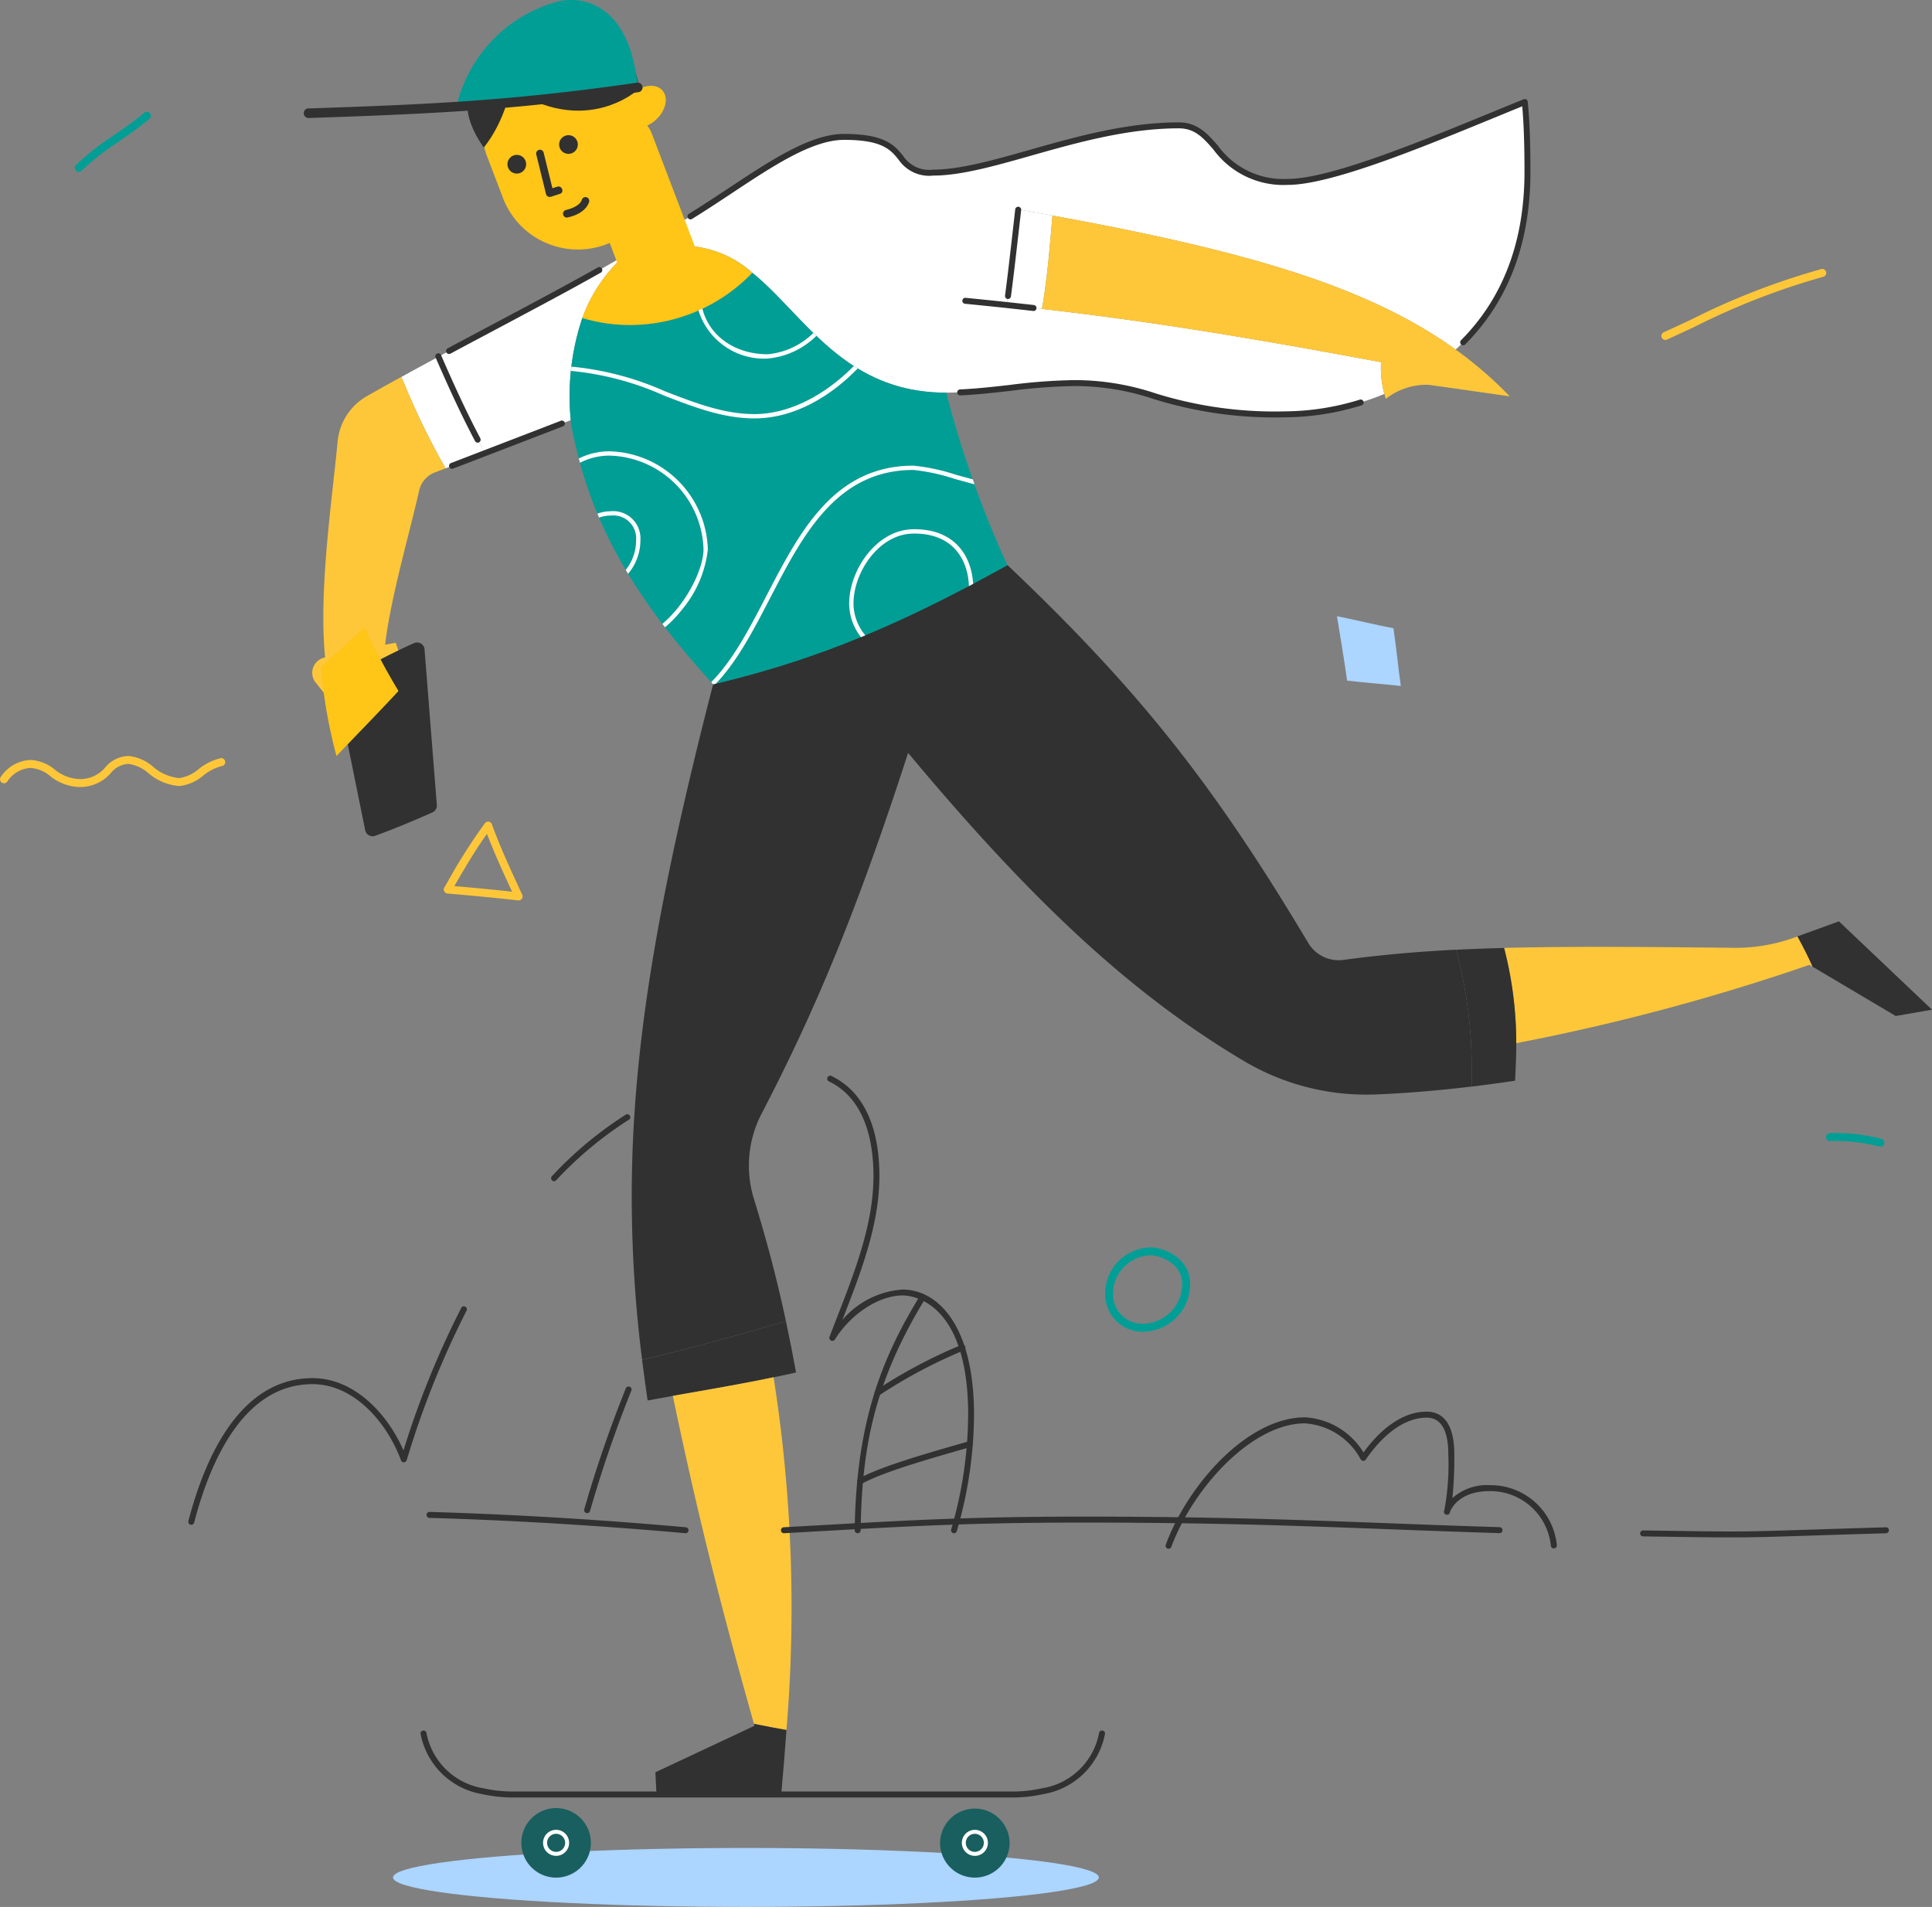 <svg xmlns="http://www.w3.org/2000/svg" width="513.848" height="507.255" viewBox="0 0 513.848 507.255">
  <rect x="0" y="0" width="513.848" height="507.255" fill="#808080" stroke="none"/>
  <g id="Group_2830" data-name="Group 2830" transform="translate(0 0)">
    <g id="Group_1759" data-name="Group 1759" transform="translate(104.526 491.565)">
      <ellipse id="Ellipse_248" data-name="Ellipse 248" cx="93.866" cy="7.845" rx="93.866" ry="7.845" transform="translate(0 0)" fill="#acd5ff"/>
    </g>
    <g id="Group_1761" data-name="Group 1761" transform="translate(0 201.094)">
      <g id="Group_1760" data-name="Group 1760" transform="translate(0 0)">
        <path id="Path_2424" data-name="Path 2424" d="M1763.31,1326.091a12.963,12.963,0,0,1-7.78-2.909,9.088,9.088,0,0,0-5.244-2.172,7.873,7.873,0,0,0-6.1,3.51,1.068,1.068,0,0,1-1.888-1,1.127,1.127,0,0,1,.165-.232,10,10,0,0,1,7.823-4.4,10.971,10.971,0,0,1,6.435,2.54,10.934,10.934,0,0,0,6.589,2.54,8.654,8.654,0,0,0,6.86-3.1,8.318,8.318,0,0,1,6.242-3.039,11.782,11.782,0,0,1,6.484,2.868,12.347,12.347,0,0,0,6.921,3.013,10.083,10.083,0,0,0,5.232-2.42,14.769,14.769,0,0,1,5.643-2.834,1.065,1.065,0,0,1,.639,2.032,1.118,1.118,0,0,1-.267.049,13.068,13.068,0,0,0-4.808,2.486,11.685,11.685,0,0,1-6.442,2.8,14.164,14.164,0,0,1-8.141-3.4,10.176,10.176,0,0,0-5.267-2.484,6.346,6.346,0,0,0-4.77,2.447A10.791,10.791,0,0,1,1763.31,1326.091Z" transform="translate(-1742.174 -1317.83)" fill="#fec739"/>
      </g>
    </g>
    <g id="Group_1763" data-name="Group 1763" transform="translate(293.942 331.807)">
      <g id="Group_1762" data-name="Group 1762" transform="translate(0 0)">
        <path id="Path_2425" data-name="Path 2425" d="M2092.175,1491.392a9.915,9.915,0,0,1-10.15-9.674v-.4a12.138,12.138,0,0,1,6.785-11.02h0a11.906,11.906,0,0,1,5.342-1.335c3.537,0,10.464,2.905,10.464,9.615A12.659,12.659,0,0,1,2092.175,1491.392Zm-2.5-19.17a10.131,10.131,0,0,0-5.547,9.082,7.745,7.745,0,0,0,7.526,7.959h.518a10.535,10.535,0,0,0,10.326-10.683c0-5.342-5.892-7.506-8.349-7.506a9.8,9.8,0,0,0-4.477,1.136Z" transform="translate(-2082.024 -1468.959)" fill="#019e96"/>
      </g>
    </g>
    <g id="Group_1765" data-name="Group 1765" transform="translate(355.585 163.916)">
      <g id="Group_1764" data-name="Group 1764">
        <path id="Path_2426" data-name="Path 2426" d="M2153.295,1274.846c5.057,1,10.016,2.246,15.027,3.205.761,5.074,1.237,10.259,1.96,15.352-4.786-.534-9.576-.862-14.29-1.429C2155.208,1286.256,2154.214,1280.556,2153.295,1274.846Z" transform="translate(-2153.295 -1274.846)" fill="#acd5ff"/>
      </g>
    </g>
    <g id="Group_1767" data-name="Group 1767" transform="translate(441.873 71.537)">
      <g id="Group_1766" data-name="Group 1766" transform="translate(0 0)">
        <path id="Path_2427" data-name="Path 2427" d="M2254.09,1186.93a1.07,1.07,0,0,1-.441-2.025c2.441-1.109,4.851-2.23,7.257-3.35a191.158,191.158,0,0,1,34.8-13.509,1.067,1.067,0,0,1,.51,2.056,189.882,189.882,0,0,0-34.419,13.374c-2.4,1.121-4.828,2.249-7.27,3.359A1.086,1.086,0,0,1,2254.09,1186.93Z" transform="translate(-2253.059 -1168.038)" fill="#fec739"/>
      </g>
    </g>
    <g id="Group_1769" data-name="Group 1769" transform="translate(485.677 301.391)">
      <g id="Group_1768" data-name="Group 1768" transform="translate(0 0)">
        <path id="Path_2428" data-name="Path 2428" d="M2318.2,1437.429a1.091,1.091,0,0,1-.266-.033,46.9,46.9,0,0,0-13.02-1.468,1.068,1.068,0,1,1-.279-2.119.928.928,0,0,1,.279,0,48.75,48.75,0,0,1,13.532,1.53,1.065,1.065,0,0,1-.266,2.081Z" transform="translate(-2303.704 -1433.791)" fill="#019e96"/>
      </g>
    </g>
    <g id="Group_1771" data-name="Group 1771" transform="translate(118.031 218.553)">
      <g id="Group_1770" data-name="Group 1770" transform="translate(0 0)">
        <path id="Path_2429" data-name="Path 2429" d="M1898.547,1358.975h-.12c-4.927-.569-11.263-1.186-18.825-1.833a1.066,1.066,0,0,1-.958-1.167,1.028,1.028,0,0,1,.133-.422l.991-1.707a149.146,149.146,0,0,1,9.821-15.414,1.059,1.059,0,0,1,1.837.277c2.223,6.112,5.04,12.2,7.768,18.086l.317.684a1.064,1.064,0,0,1-.956,1.5Zm-17.094-3.806c5.952.518,11.1,1.018,15.351,1.485-2.324-5.018-4.685-10.173-6.678-15.384-3.13,4.353-5.875,9.065-8.52,13.622Z" transform="translate(-1878.639 -1338.016)" fill="#fec739"/>
      </g>
    </g>
    <g id="Group_1773" data-name="Group 1773" transform="translate(19.901 29.757)">
      <g id="Group_1772" data-name="Group 1772" transform="translate(0)">
        <path id="Path_2430" data-name="Path 2430" d="M1766.231,1135.692a1.069,1.069,0,0,1-1.047-1.09h0a1.076,1.076,0,0,1,.3-.719,69.668,69.668,0,0,1,10.094-7.93c2.6-1.8,5.289-3.656,7.958-5.876a1.068,1.068,0,1,1,1.569,1.448,1.191,1.191,0,0,1-.213.179c-2.743,2.284-5.47,4.173-8.109,5.994a67.97,67.97,0,0,0-9.794,7.686A1.068,1.068,0,0,1,1766.231,1135.692Z" transform="translate(-1765.183 -1119.734)" fill="#019e96"/>
      </g>
    </g>
    <g id="Group_1775" data-name="Group 1775" transform="translate(116.559 67.925)">
      <g id="Group_1774" data-name="Group 1774">
        <path id="Path_2431" data-name="Path 2431" d="M1926.534,1163.862a41.158,41.158,0,0,0-11.272,16.664,65.5,65.5,0,0,0-3.079,27.171l-22.81,8.78c-4.493-8.061-8.349-16.448-12.043-24.893l-.393-.732C1895.065,1181.1,1914.122,1171.277,1926.534,1163.862Z" transform="translate(-1876.937 -1163.862)" fill="#fff"/>
      </g>
    </g>
    <g id="Group_1777" data-name="Group 1777" transform="translate(106.69 94.928)">
      <g id="Group_1776" data-name="Group 1776" transform="translate(0 0)">
        <path id="Path_2432" data-name="Path 2432" d="M1887.831,1220.694l-10.494,4.039a195.3,195.3,0,0,1-11.368-23.469l-.442-.8c3.223-1.784,6.527-3.582,9.882-5.38l.392.732C1879.48,1204.246,1883.339,1212.631,1887.831,1220.694Z" transform="translate(-1865.527 -1195.083)" fill="#fff"/>
      </g>
    </g>
    <g id="Group_1779" data-name="Group 1779" transform="translate(267.778 55.702)">
      <g id="Group_1778" data-name="Group 1778" transform="translate(0 0)">
        <path id="Path_2433" data-name="Path 2433" d="M2063.924,1151.361c-.469,5.354-.9,10.745-1.533,16.1-.347,2.922-.753,5.847-1.269,8.745-3.063-.361-6.18-.694-9.348-1.041q.7-5.139,1.305-10.3c.6-5.042,1.166-10.1,1.737-15.131h0C2057.911,1150.273,2060.954,1150.807,2063.924,1151.361Z" transform="translate(-2051.774 -1149.731)" fill="#fff"/>
      </g>
    </g>
    <g id="Group_1781" data-name="Group 1781" transform="translate(179.443 27.16)">
      <g id="Group_1780" data-name="Group 1780" transform="translate(0 0)">
        <path id="Path_2434" data-name="Path 2434" d="M2041.012,1145.262h0c-.574,5.032-1.138,10.088-1.737,15.131q-.608,5.155-1.306,10.3c3.173.347,6.291.683,9.349,1.042,30.1,3.472,55.238,7.668,90.195,14.172a26.279,26.279,0,0,0,.887,8.459,71.393,71.393,0,0,1-26.358,5.4c-32.874,0-34.957-8.314-56.09-8.314-11.464,0-22.666,2.551-34.058,2.564h-.072c-27.143,0-37.642-20.63-51.525-31.9a28.237,28.237,0,0,0-17.361-7.153c-1.127-1.774-2.227-3.547-3.294-5.342,16.974-9.751,32.682-23.648,45.057-23.648,19.084,0,11.515,9.5,23.72,9.5,16.173,0,40.433-12.553,65.29-12.553,10.854,0,9.463,15.048,29.028,15.048,13.021,0,43.114-13.2,63.014-21.24.446,4.493.71,10.038.71,18.593,0,22.043-8.1,37.184-19.11,47.236-23.373-16.827-55.823-26.272-107.218-35.642C2047.157,1146.352,2044.112,1145.813,2041.012,1145.262Z" transform="translate(-1949.643 -1116.731)" fill="#fff"/>
      </g>
    </g>
    <g id="Group_1783" data-name="Group 1783" transform="translate(478.047 245.083)">
      <g id="Group_1782" data-name="Group 1782">
        <path id="Path_2435" data-name="Path 2435" d="M2330.683,1392.189l-9.655,1.677-22.14-13.13c-.945-2.169-2.2-4.709-4.006-8.04l11.044-4.007Z" transform="translate(-2294.883 -1368.69)" fill="#313131"/>
      </g>
    </g>
    <g id="Group_1785" data-name="Group 1785" transform="translate(400.046 249.106)">
      <g id="Group_1784" data-name="Group 1784" transform="translate(0)">
        <path id="Path_2436" data-name="Path 2436" d="M2286.7,1381.367l-.8-.478a568.684,568.684,0,0,1-77.978,20.834,101.114,101.114,0,0,0-3.224-25.337c16.042-.419,35.2-.313,61.061-.024a46.12,46.12,0,0,0,16.2-2.754l.728-.267C2284.5,1376.658,2285.76,1379.2,2286.7,1381.367Z" transform="translate(-2204.7 -1373.341)" fill="#fec739"/>
      </g>
    </g>
    <g id="Group_1787" data-name="Group 1787" transform="translate(387.273 252.159)">
      <g id="Group_1786" data-name="Group 1786">
        <path id="Path_2437" data-name="Path 2437" d="M2205.932,1402.184v1.234c0,1.581-.117,5.008-.311,8.768q-5.967.881-11.581,1.571c.034-1.186.048-2.468.048-3.822a121.781,121.781,0,0,0-4.156-32.586h0c4.062-.193,8.28-.358,12.771-.478A101.037,101.037,0,0,1,2205.932,1402.184Z" transform="translate(-2189.932 -1376.871)" fill="#313131"/>
      </g>
    </g>
    <g id="Group_1789" data-name="Group 1789" transform="translate(168.021 150.303)">
      <g id="Group_1788" data-name="Group 1788">
        <path id="Path_2438" data-name="Path 2438" d="M2060.687,1283.537c21.1,22.677,36.86,44.555,55.682,76.1a9.436,9.436,0,0,0,9.348,4.506c9.8-1.317,19.325-2.18,29.974-2.719h0a121.778,121.778,0,0,1,4.156,32.585c0,1.354,0,2.636-.047,3.822-9.153,1.1-17.6,1.784-25.481,2.1a63.693,63.693,0,0,1-35.126-8.936c-30.117-17.875-56.713-42.912-89.25-81.919-13.142,40.516-23.938,67.1-38.959,95.946a30,30,0,0,0-2.049,22.7c3.473,11.262,6.156,21.515,8.508,32.5-12.3,3.643-27.172,7.745-38.251,10.277a345.276,345.276,0,0,1-2.671-51.034c.083-3.739.226-7.452.443-11.218,1.87-33.425,8.745-69.4,21.119-117.415.408-.1.815-.193,1.224-.3,26.4-6.435,48-15.465,77.054-31.424.4.382.8.756,1.2,1.138C2046.068,1268.353,2053.677,1275.992,2060.687,1283.537Z" transform="translate(-1936.437 -1259.106)" fill="#313131"/>
      </g>
    </g>
    <g id="Group_1791" data-name="Group 1791" transform="translate(277.126 57.337)">
      <g id="Group_1790" data-name="Group 1790" transform="translate(0 0)">
        <path id="Path_2439" data-name="Path 2439" d="M2187,1199.717c-7.212-1.055-21.368-3.043-21.536-3.067a17.555,17.555,0,0,0-11.44,3.74c-.12-.419-.24-.852-.36-1.293a26.215,26.215,0,0,1-.887-8.459c-34.96-6.5-60.1-10.71-90.2-14.173.515-2.9.921-5.823,1.269-8.744.635-5.356,1.068-10.746,1.532-16.1,51.405,9.367,83.847,18.808,107.221,35.639A104.8,104.8,0,0,1,2187,1199.717Z" transform="translate(-2062.582 -1151.621)" fill="#fec739"/>
      </g>
    </g>
    <g id="Group_1793" data-name="Group 1793" transform="translate(151.488 72.556)">
      <g id="Group_1792" data-name="Group 1792" transform="translate(0)">
        <path id="Path_2440" data-name="Path 2440" d="M2033.766,1246.993c-.168.1-.333.179-.491.267-28.969,16.15-51.283,25.2-77.773,31.421-22.738-24.954-33.136-44.514-37.8-69.338q-.041-.469-.072-.935a65.466,65.466,0,0,1,3.079-27.171,43.352,43.352,0,0,0,12.995,1.869,45.143,45.143,0,0,0,32.217-13.889c13.889,11.274,24.381,31.9,51.525,31.9h.073A271.138,271.138,0,0,0,2033.766,1246.993Z" transform="translate(-1917.322 -1169.217)" fill="#019e96"/>
      </g>
    </g>
    <g id="Group_1795" data-name="Group 1795" transform="translate(170.779 351.426)">
      <g id="Group_1794" data-name="Group 1794" transform="translate(0)">
        <path id="Path_2441" data-name="Path 2441" d="M1977.874,1491.641c.945,4.4,1.834,8.913,2.7,13.656-1.991.454-3.978.887-5.981,1.283-8.889,1.869-17.837,3.354-26.8,4.949-2.228.4-4.469.8-6.7,1.221q-.8-5.481-1.474-10.828C1950.707,1499.393,1965.574,1495.282,1977.874,1491.641Z" transform="translate(-1939.626 -1491.641)" fill="#313131"/>
      </g>
    </g>
    <g id="Group_1797" data-name="Group 1797" transform="translate(178.95 366.362)">
      <g id="Group_1796" data-name="Group 1796" transform="translate(0 0)">
        <path id="Path_2442" data-name="Path 2442" d="M1975.87,1508.923a394.085,394.085,0,0,1,3.427,93.814c-2.9-.5-5.775-1.068-8.648-1.642-9.284-32.981-15.145-56.438-21.576-87.236,8.962-1.6,17.9-3.091,26.8-4.95Z" transform="translate(-1949.072 -1508.91)" fill="#fec739"/>
      </g>
    </g>
    <g id="Group_1799" data-name="Group 1799" transform="translate(174.31 458.55)">
      <g id="Group_1798" data-name="Group 1798" transform="translate(0 0)">
        <path id="Path_2443" data-name="Path 2443" d="M1978.569,1617.138c-.385,5.462-.849,11.154-1.389,17.156H1944l-.289-5.919,26.354-12.363c-.047-.169-.1-.348-.144-.516C1972.8,1616.07,1975.674,1616.633,1978.569,1617.138Z" transform="translate(-1943.708 -1615.496)" fill="#313131"/>
      </g>
    </g>
    <g id="Group_1801" data-name="Group 1801" transform="translate(154.879 51.287)">
      <g id="Group_1800" data-name="Group 1800" transform="translate(0 0)">
        <path id="Path_2444" data-name="Path 2444" d="M1966.454,1165.9a45.137,45.137,0,0,1-32.215,13.889,43.523,43.523,0,0,1-13-1.869,41.159,41.159,0,0,1,11.274-16.664c.312-.19.623-.383.935-.564l-.038-.24a106.7,106.7,0,0,0-5.21-10.853l3.472.864a21.781,21.781,0,0,0,9.369-5.834c1.45,2.984,3.043,5.9,4.745,8.758,1.068,1.809,2.169,3.582,3.293,5.355A28.235,28.235,0,0,1,1966.454,1165.9Z" transform="translate(-1921.242 -1144.626)" fill="#ffc517"/>
      </g>
    </g>
    <g id="Group_1807" data-name="Group 1807" transform="translate(83.043 100.286)">
      <g id="Group_1806" data-name="Group 1806">
        <path id="Path_2447" data-name="Path 2447" d="M1873.634,1225.57l-2.84,1.09a6.736,6.736,0,0,0-4.169,4.84c-2.458,10.951-7.669,28.847-9.045,40.983l2.816-.515,3.87,11.2-17.528,9.023-7.9-9.979a4.172,4.172,0,0,1,2.78-6.338c-.336-3.331-.478-6.888-.478-10.59,0-16.042,2.646-34.573,3.809-46.878a15.568,15.568,0,0,1,7.8-12.051c2.922-1.664,5.967-3.365,9.082-5.075l.445.8A195.746,195.746,0,0,0,1873.634,1225.57Z" transform="translate(-1838.188 -1201.278)" fill="#fec739"/>
      </g>
    </g>
    <g id="Group_1809" data-name="Group 1809" transform="translate(138.658 480.959)">
      <g id="Group_1808" data-name="Group 1808">
        <path id="Path_2448" data-name="Path 2448" d="M1920.987,1650.657a9.246,9.246,0,0,0-9.241-9.252h0a9.249,9.249,0,0,0-9.255,9.244v0a9.251,9.251,0,0,0,9.246,9.252h0A9.258,9.258,0,0,0,1920.987,1650.657Z" transform="translate(-1902.488 -1641.405)" fill="#195f5f"/>
      </g>
    </g>
    <g id="Group_1811" data-name="Group 1811" transform="translate(250.024 480.959)">
      <g id="Group_1810" data-name="Group 1810" transform="translate(0)">
        <path id="Path_2449" data-name="Path 2449" d="M2049.749,1650.657a9.251,9.251,0,0,0-18.5-.008v0a9.251,9.251,0,0,0,9.247,9.252h0A9.252,9.252,0,0,0,2049.749,1650.657Z" transform="translate(-2031.247 -1641.405)" fill="#195f5f"/>
      </g>
    </g>
    <g id="Group_1824" data-name="Group 1824" transform="translate(151.871 82.089)">
      <g id="Group_1813" data-name="Group 1813" transform="translate(37.287 41.779)">
        <g id="Group_1812" data-name="Group 1812">
          <path id="Path_2450" data-name="Path 2450" d="M2030.465,1232.192c-1.558-.411-3.075-.831-4.509-1.226a52.759,52.759,0,0,0-11.282-2.423c-21.161,0-30.286,17.6-39.108,34.616-4.514,8.707-8.889,17.137-14.69,22.97l.515.571.722-.176c5.694-5.922,10.015-14.247,14.471-22.84,8.664-16.714,17.629-34,38.09-34a52.65,52.65,0,0,1,10.975,2.383c1.667.462,3.435.954,5.261,1.429C2030.764,1233.07,2030.614,1232.637,2030.465,1232.192Z" transform="translate(-1960.875 -1228.543)" fill="#fff"/>
        </g>
      </g>
      <g id="Group_1815" data-name="Group 1815" transform="translate(33.894)">
        <g id="Group_1814" data-name="Group 1814">
          <path id="Path_2451" data-name="Path 2451" d="M1975.375,1193.526a21.123,21.123,0,0,0,12.938-6.033l-.8-.773a19.822,19.822,0,0,1-12.137,5.66c-8.814,0-15.572-4.919-17.385-12.141-.344.165-.692.323-1.037.48A18.294,18.294,0,0,0,1975.375,1193.526Z" transform="translate(-1956.953 -1180.239)" fill="#fff"/>
        </g>
      </g>
      <g id="Group_1817" data-name="Group 1817" transform="translate(73.983 58.689)">
        <g id="Group_1816" data-name="Group 1816">
          <path id="Path_2452" data-name="Path 2452" d="M2020.64,1248.094c-.428,0-.858.018-1.293.053-9.183.765-16.044,11.056-16.044,19.747a14.424,14.424,0,0,0,3.147,8.9l1.145-.475a13.283,13.283,0,0,1-3.147-8.419c0-8.191,6.411-17.9,15-18.606.4-.032.8-.047,1.2-.047,10.392,0,14.281,7.107,14.5,13.979l1.125-.6C2035.84,1255.383,2031.574,1248.094,2020.64,1248.094Z" transform="translate(-2003.303 -1248.094)" fill="#fff"/>
        </g>
      </g>
      <g id="Group_1819" data-name="Group 1819" transform="translate(2.081 37.962)">
        <g id="Group_1818" data-name="Group 1818">
          <path id="Path_2453" data-name="Path 2453" d="M1947.663,1266.179a30.182,30.182,0,0,0,6.815-15.908,26.854,26.854,0,0,0-26.153-26.141,18.255,18.255,0,0,0-8.155,1.907c.1.381.206.758.31,1.137a17.174,17.174,0,0,1,7.845-1.9,25.679,25.679,0,0,1,25.008,24.995c0,4.712-4.084,13.942-10.935,19.765l.694.911A31.973,31.973,0,0,0,1947.663,1266.179Z" transform="translate(-1920.171 -1224.13)" fill="#fff"/>
        </g>
      </g>
      <g id="Group_1821" data-name="Group 1821" transform="translate(7.025 53.876)">
        <g id="Group_1820" data-name="Group 1820">
          <path id="Path_2454" data-name="Path 2454" d="M1929.4,1242.563a10.106,10.106,0,0,0-3.518.638q.221.526.446,1.05a9.01,9.01,0,0,1,3.072-.535,6.077,6.077,0,0,1,6.754,5.312v0a6.07,6.07,0,0,1,.016,1.261,12.557,12.557,0,0,1-2.754,7.877l.625,1.031a13.806,13.806,0,0,0,3.275-8.907,7.253,7.253,0,0,0-6.723-7.745h-.01A7.04,7.04,0,0,0,1929.4,1242.563Z" transform="translate(-1925.887 -1242.53)" fill="#fff"/>
        </g>
      </g>
      <g id="Group_1823" data-name="Group 1823" transform="translate(0 15.264)">
        <g id="Group_1822" data-name="Group 1822">
          <path id="Path_2455" data-name="Path 2455" d="M1917.765,1199.2a78.442,78.442,0,0,1,24.656,6.523c8.122,3.14,15.794,6.105,24.129,6.105,10.509,0,20.169-5.772,27.485-13.3-.347-.21-.7-.422-1.041-.643-8.056,8.16-17.588,12.8-26.443,12.8-8.122,0-15.694-2.938-23.715-6.031a79.48,79.48,0,0,0-24.971-6.594Z" transform="translate(-1917.765 -1197.887)" fill="#fff"/>
        </g>
      </g>
    </g>
    <g id="Group_1827" data-name="Group 1827" transform="translate(182.838 26.349)">
      <path id="Path_2458" data-name="Path 2458" d="M2159.879,1181.3a.8.8,0,0,1-.785-.817h0a.8.8,0,0,1,.219-.535c11.2-11.255,16.88-26.317,16.88-44.765,0-7.318-.187-12.764-.6-17.457-2.425.984-4.989,2.036-7.644,3.129-19.281,7.917-43.27,17.77-54.677,17.77a23.089,23.089,0,0,1-19.834-9.434c-2.749-3.136-4.917-5.609-9.19-5.609-13.652,0-27.244,3.857-39.242,7.257-9.615,2.729-18.718,5.31-26.05,5.31a9.86,9.86,0,0,1-9.249-4.255c-2.089-2.58-4.247-5.246-14.471-5.246-8.435,0-18.806,6.867-29.784,14.137-3.472,2.3-7.078,4.688-10.737,6.944a.8.8,0,0,1-1.064-.388l0-.009a.8.8,0,0,1,.227-.956c3.635-2.236,7.212-4.613,10.684-6.91,11.183-7.407,21.749-14.4,30.662-14.4,10.983,0,13.49,3.1,15.705,5.833a8.281,8.281,0,0,0,8.013,3.665c7.109,0,16.1-2.548,25.616-5.248,12.094-3.43,25.805-7.319,39.675-7.319,4.992,0,7.612,2.989,10.385,6.144a21.476,21.476,0,0,0,18.641,8.891c11.089,0,34.925-9.789,54.073-17.652,3.023-1.242,5.927-2.433,8.644-3.531a.8.8,0,0,1,1.039.453h0a.941.941,0,0,1,.047.2c.491,4.984.711,10.743.711,18.671,0,18.883-5.836,34.322-17.346,45.887A.8.8,0,0,1,2159.879,1181.3Z" transform="translate(-1953.568 -1115.793)" fill="#313131"/>
    </g>
    <g id="Group_1829" data-name="Group 1829" transform="translate(254.601 101.104)">
      <path id="Path_2460" data-name="Path 2460" d="M2123.789,1212.127a107.839,107.839,0,0,1-35.024-4.872,65.889,65.889,0,0,0-21.077-3.443,151.888,151.888,0,0,0-17.03,1.28c-4.342.491-8.836,1-13.288,1.2a.794.794,0,1,1-.07-1.586c4.4-.2,8.863-.7,13.177-1.189a153.364,153.364,0,0,1,17.211-1.29,68.04,68.04,0,0,1,21.523,3.507,106.431,106.431,0,0,0,34.577,4.807,68.307,68.307,0,0,0,19.9-3.141.8.8,0,0,1,.929.649v0a.8.8,0,0,1-.46.869A69.991,69.991,0,0,1,2123.789,1212.127Z" transform="translate(-2036.54 -1202.223)" fill="#313131"/>
    </g>
    <g id="Group_1830" data-name="Group 1830" transform="translate(118.65 71.044)">
      <path id="Path_2461" data-name="Path 2461" d="M1880.133,1190.591a.8.8,0,0,1-.377-1.5c4.033-2.162,8.1-4.319,12.1-6.45,10.15-5.393,19.725-10.487,27.752-15.016a.8.8,0,0,1,1.122.16h0a.8.8,0,0,1-.16,1.122.892.892,0,0,1-.179.1c-8.043,4.541-17.629,9.639-27.779,15.037-4.006,2.137-8.06,4.274-12.094,6.448A.807.807,0,0,1,1880.133,1190.591Z" transform="translate(-1879.354 -1167.469)" fill="#313131"/>
    </g>
    <g id="Group_1831" data-name="Group 1831" transform="translate(119.429 111.865)">
      <path id="Path_2462" data-name="Path 2462" d="M1881.026,1227.517a.8.8,0,0,1-.769-.832v0a.8.8,0,0,1,.481-.7l29.146-11.218a.8.8,0,0,1,1.086.32h0a.8.8,0,0,1-.32,1.086h0a.8.8,0,0,1-.2.076l-29.145,11.217A.8.8,0,0,1,1881.026,1227.517Z" transform="translate(-1880.256 -1214.666)" fill="#313131"/>
    </g>
    <g id="Group_1833" data-name="Group 1833" transform="translate(115.777 93.981)">
      <path id="Path_2464" data-name="Path 2464" d="M1887.307,1217.758a.8.8,0,0,1-.7-.422c-4.049-7.647-7.556-15.492-10.455-22.132a.8.8,0,0,1,1.367-.833.838.838,0,0,1,.086.2c2.882,6.623,6.375,14.423,10.4,22.021a.811.811,0,0,1-.7,1.17Z" transform="translate(-1876.033 -1193.987)" fill="#313131"/>
    </g>
    <g id="Group_1834" data-name="Group 1834" transform="translate(255.951 79.222)">
      <path id="Path_2465" data-name="Path 2465" d="M2057.095,1180.423H2057q-2.692-.3-5.443-.6l-1.734-.19c-3.579-.381-7.241-.753-11.012-1.125a.794.794,0,0,1,.155-1.581c3.777.372,7.444.742,11.029,1.127l1.733.19q2.754.3,5.446.6a.8.8,0,0,1,.631.942h0a.8.8,0,0,1-.718.642Z" transform="translate(-2038.099 -1176.924)" fill="#313131"/>
    </g>
    <g id="Group_1835" data-name="Group 1835" transform="translate(267.296 55)">
      <path id="Path_2466" data-name="Path 2466" d="M2052.009,1173.452h-.1a.8.8,0,0,1-.682-.892q.519-3.943.983-7.9.651-5.507,1.269-11.02l.47-4.119a.8.8,0,0,1,1.576.179l-.468,4.119q-.625,5.51-1.272,11.028-.467,3.959-.985,7.917A.8.8,0,0,1,2052.009,1173.452Z" transform="translate(-2051.217 -1148.919)" fill="#313131"/>
    </g>
    <g id="Group_1836" data-name="Group 1836" transform="translate(111.842 460.32)">
      <path id="Path_2467" data-name="Path 2467" d="M2028.682,1635.361h-132.34a37.328,37.328,0,0,1-8.357-.881,20.061,20.061,0,0,1-16.448-15.847.8.8,0,0,1,.46-1.036h0a.8.8,0,0,1,1.084.678,18.38,18.38,0,0,0,15.249,14.656,35.893,35.893,0,0,0,8.013.841h132.34a35.85,35.85,0,0,0,8.014-.841,18.356,18.356,0,0,0,15.251-14.656.8.8,0,0,1,.867-.729h0a.8.8,0,0,1,.729.867h0a.7.7,0,0,1-.051.219,20.032,20.032,0,0,1-16.447,15.847A37.232,37.232,0,0,1,2028.682,1635.361Z" transform="translate(-1871.484 -1617.542)" fill="#313131"/>
    </g>
    <g id="Group_1837" data-name="Group 1837" transform="translate(144.438 486.739)">
      <path id="Path_2468" data-name="Path 2468" d="M1912.643,1655.013a3.463,3.463,0,1,1,3.454-3.485v.027a3.456,3.456,0,0,1-3.454,3.459Zm0-5.859a2.4,2.4,0,0,0-2.4,2.4h0a2.4,2.4,0,0,0,2.4,2.4h0a2.4,2.4,0,0,0,2.4-2.4h0a2.4,2.4,0,0,0-2.4-2.4Z" transform="translate(-1909.171 -1648.088)" fill="#fff"/>
    </g>
    <g id="Group_1838" data-name="Group 1838" transform="translate(255.831 486.747)">
      <path id="Path_2469" data-name="Path 2469" d="M2041.4,1655.015a3.459,3.459,0,0,1,.024-6.918h.005a3.461,3.461,0,0,1-.026,6.923Zm0-5.86a2.4,2.4,0,0,0-2.4,2.4h0a2.4,2.4,0,0,0,2.4,2.4h0a2.4,2.4,0,0,0,2.4-2.4h0a2.4,2.4,0,0,0-2.4-2.4Z" transform="translate(-2037.961 -1648.097)" fill="#fff"/>
    </g>
    <g id="Group_1839" data-name="Group 1839" transform="translate(113.452 402.174)">
      <path id="Path_2470" data-name="Path 2470" d="M1942.281,1555.99h-.073c-22.751-2.045-45.69-3.422-68.176-4.087a.8.8,0,0,1-.678-.907h0a.8.8,0,0,1,.7-.681h.024c22.517.665,45.486,2.04,68.27,4.092a.8.8,0,0,1-.069,1.586Z" transform="translate(-1873.345 -1550.315)" fill="#313131"/>
    </g>
    <g id="Group_1840" data-name="Group 1840" transform="translate(207.708 403.421)">
      <path id="Path_2471" data-name="Path 2471" d="M1983.032,1556.185a.8.8,0,0,1-.042-1.586l9.936-.555c28.044-1.582,44.989-2.537,84.49-2.228,26.753.208,46.023.938,66.427,1.707,9.305.353,18.923.716,29.618,1.045a.8.8,0,0,1,.766.817.778.778,0,0,1-.785.77h-.043c-10.7-.328-20.32-.691-29.626-1.044-20.393-.773-39.653-1.5-66.379-1.706-39.453-.311-56.357.646-84.4,2.224l-9.938.556Z" transform="translate(-1982.322 -1551.758)" fill="#313131"/>
    </g>
    <g id="Group_1841" data-name="Group 1841" transform="translate(436.211 406.264)">
      <path id="Path_2472" data-name="Path 2472" d="M2270.613,1557.741c-4.648,0-10.238-.083-20.089-.23l-3.228-.048a.8.8,0,0,1-.782-.8.818.818,0,0,1,.8-.783l3.229.048c22.76.339,22.76.339,40.94-.248,5.075-.163,11.584-.372,20.4-.633a.757.757,0,0,1,.8.7.648.648,0,0,1,0,.069.8.8,0,0,1-.771.817c-8.815.267-15.31.471-20.394.633C2281.193,1557.6,2276.721,1557.741,2270.613,1557.741Z" transform="translate(-2246.513 -1555.044)" fill="#313131"/>
    </g>
    <g id="Group_1842" data-name="Group 1842" transform="translate(50.081 347.498)">
      <path id="Path_2473" data-name="Path 2473" d="M1800.87,1545.2a.827.827,0,0,1-.2-.027.8.8,0,0,1-.569-.97c4.524-17.339,13.923-38.011,33.013-38.011,11.058,0,19.875,9.349,24.191,19.232a239.539,239.539,0,0,1,15.4-37.978.8.8,0,0,1,1.413.729,239.742,239.742,0,0,0-15.959,39.848.8.8,0,0,1-.737.564h-.024a.8.8,0,0,1-.746-.518c-3.739-10.093-12.47-20.275-23.544-20.275-18.074,0-27.091,20.032-31.475,36.819A.8.8,0,0,1,1800.87,1545.2Z" transform="translate(-1800.076 -1487.1)" fill="#313131"/>
    </g>
    <g id="Group_1843" data-name="Group 1843" transform="translate(146.577 296.384)">
      <path id="Path_2474" data-name="Path 2474" d="M1912.426,1445.835a.8.8,0,0,1-.782-.819h0a.81.81,0,0,1,.2-.515,100.759,100.759,0,0,1,19.523-16.293.8.8,0,0,1,1.132.063h0a.8.8,0,0,1-.063,1.131h0a.878.878,0,0,1-.222.139A99.147,99.147,0,0,0,1913,1445.568.8.8,0,0,1,1912.426,1445.835Z" transform="translate(-1911.644 -1428.003)" fill="#313131"/>
    </g>
    <g id="Group_1844" data-name="Group 1844" transform="translate(220.025 286.143)">
      <path id="Path_2475" data-name="Path 2475" d="M2030.29,1537.869a.8.8,0,0,1-.8-.8h0a.968.968,0,0,1,.027-.2,110.925,110.925,0,0,0,4.522-30.47c0-30.887-15.606-31.785-17.385-31.785-6.328,0-13.764,4.829-18.086,11.753a.8.8,0,0,1-1.119.179h0a.8.8,0,0,1-.3-.881c.678-1.79,1.38-3.6,2.089-5.417,4.73-12.166,9.615-24.749,9.615-37.393,0-8.908-2.068-20.516-11.929-25.217a.8.8,0,0,1,.684-1.434c8.4,4.006,12.821,13.218,12.821,26.648,0,12.951-4.947,25.673-9.728,37.977l-.114.305a23.007,23.007,0,0,1,16.049-8.088c8.753,0,18.964,8.739,18.964,33.367a112.675,112.675,0,0,1-4.584,30.908A.8.8,0,0,1,2030.29,1537.869Z" transform="translate(-1996.563 -1416.162)" fill="#313131"/>
    </g>
    <g id="Group_1845" data-name="Group 1845" transform="translate(310.008 375.501)">
      <path id="Path_2476" data-name="Path 2476" d="M2101.382,1555.949a.835.835,0,0,1-.267-.05.8.8,0,0,1-.468-1.023c6.031-16.293,21.9-33.884,37.02-33.884a19.5,19.5,0,0,1,15.566,9.348c5.094-7.016,11.023-10.862,16.787-10.862,3.362,0,7.372,1.976,7.372,11.378a107.558,107.558,0,0,1-.511,11.638l.182-.171a13.709,13.709,0,0,1,9.7-3.288,17.7,17.7,0,0,1,17.9,16,.8.8,0,0,1-.782.82h0a.8.8,0,0,1-.8-.577,16.171,16.171,0,0,0-16.333-14.655c-7.6,0-9.93,4.169-10.435,5.342-.268.943-.535.943-.889.943a.8.8,0,0,1-.8-.8h0a1.961,1.961,0,0,1,.14-.552,65.767,65.767,0,0,0,1.028-14.691c0-6.49-1.948-9.786-5.785-9.786-5.483,0-11.218,3.959-16.167,11.149a.766.766,0,0,1-.678.342.8.8,0,0,1-.657-.385,18.245,18.245,0,0,0-14.853-9.589c-13.982,0-29.648,16.982-35.524,32.853A.8.8,0,0,1,2101.382,1555.949Z" transform="translate(-2100.599 -1519.477)" fill="#313131"/>
    </g>
    <g id="Group_1846" data-name="Group 1846" transform="translate(155.361 368.815)">
      <path id="Path_2477" data-name="Path 2477" d="M1922.591,1545.433a.892.892,0,0,1-.216-.029.8.8,0,0,1-.548-.98,333.929,333.929,0,0,1,11.015-32.076.8.8,0,0,1,.976-.577h0a.8.8,0,0,1,.576.976.821.821,0,0,1-.077.19,330.987,330.987,0,0,0-10.95,31.92A.8.8,0,0,1,1922.591,1545.433Z" transform="translate(-1921.799 -1511.745)" fill="#313131"/>
    </g>
    <g id="Group_1847" data-name="Group 1847" transform="translate(227.31 344.274)">
      <path id="Path_2478" data-name="Path 2478" d="M2005.769,1546.947h0a.8.8,0,0,1-.783-.8c.441-28.983,7.289-45.941,17.441-62.471a.8.8,0,0,1,1.357.83c-13.889,22.636-16.88,40.376-17.206,61.668A.8.8,0,0,1,2005.769,1546.947Z" transform="translate(-2004.986 -1483.372)" fill="#313131"/>
    </g>
    <g id="Group_1848" data-name="Group 1848" transform="translate(232.603 357.69)">
      <path id="Path_2479" data-name="Path 2479" d="M2011.883,1512.5a.8.8,0,0,1-.441-1.455,135.549,135.549,0,0,1,22.631-12.049.8.8,0,0,1,1.095.292h0a.8.8,0,0,1-.291,1.1.786.786,0,0,1-.192.079,134.131,134.131,0,0,0-22.365,11.907A.789.789,0,0,1,2011.883,1512.5Z" transform="translate(-2011.105 -1498.883)" fill="#313131"/>
    </g>
    <g id="Group_1849" data-name="Group 1849" transform="translate(227.991 383.367)">
      <path id="Path_2480" data-name="Path 2480" d="M2006.553,1540.008a.8.8,0,0,1-.78-.823h0a.8.8,0,0,1,.406-.676c4.963-2.623,12.653-5.222,29.381-9.93a.8.8,0,0,1,.911.675h0a.8.8,0,0,1-.481.854c-16.611,4.674-24.22,7.239-29.072,9.805A.8.8,0,0,1,2006.553,1540.008Z" transform="translate(-2005.773 -1528.571)" fill="#313131"/>
    </g>
    <path id="Path_2481" data-name="Path 2481" d="M1856.375,1334.355a2,2,0,0,1-2.55-1.226v0a2.078,2.078,0,0,1-.073-.251l-4.645-22.9c4.49-4.693,9.036-9.349,13.466-14.143q-2.5-4.151-4.775-8.418l.884-.448c2.671-1.355,5.342-2.671,8.1-3.887a1.98,1.98,0,0,1,2.6,1.048v0a1.968,1.968,0,0,1,.15.614l.049.641,3.22,40.764a1.972,1.972,0,0,1-1.151,1.96C1866.653,1330.349,1861.562,1332.462,1856.375,1334.355Z" transform="translate(-1756.619 -1112.02)" fill="#313131"/>
    <path id="Path_2482" data-name="Path 2482" d="M1847.994,1309.354,1845,1312.5a134.372,134.372,0,0,1-4.132-23.6q6.01-5.721,11.67-10.6,1.392,3.141,2.938,6.194c.393.774.8,1.527,1.2,2.3q2.268,4.272,4.776,8.418C1857.038,1300.006,1852.484,1304.658,1847.994,1309.354Z" transform="translate(-1755.506 -1111.396)" fill="#ffc517"/>
    <rect id="Rectangle_1422" data-name="Rectangle 1422" width="20.832" height="53.018" rx="10.416" transform="matrix(0.934, -0.356, 0.356, 0.934, 150.157, 33.134)" fill="#ffc517"/>
    <path id="Path_4067" data-name="Path 4067" d="M1935.762,1124.555l.007,0-1.454-3.813a8.973,8.973,0,0,0,2.234-1.469c2.728-2.434,3.54-5.974,1.813-7.908-1.62-1.816-4.9-1.568-7.554.483a21.343,21.343,0,0,0-39.021,17.172l4.1,10.744.007,0c.036.1.066.194.1.29a21.343,21.343,0,0,0,39.884-15.209C1935.841,1124.743,1935.8,1124.65,1935.762,1124.555Z" transform="translate(-1762.194 -1087.319)" fill="#ffc517"/>
    <path id="Path_4068" data-name="Path 4068" d="M1932.767,1110.487S1917.3,1125,1895.45,1107.91c-1.282-7.293,5.685-9.549,5.685-9.549S1930.93,1088.642,1932.767,1110.487Z" transform="translate(-1762.858 -1086.798)" fill="#313131"/>
    <path id="Path_4069" data-name="Path 4069" d="M1897.111,1110.724c.707-.279-1.185,9.264-6.864,16.32-12.808-18.463,6.463-23.568,6.463-23.568" transform="translate(-1761.583 -1087.78)" fill="#313131"/>
    <ellipse id="Ellipse_545" data-name="Ellipse 545" cx="2.491" cy="2.491" rx="2.491" ry="2.491" transform="translate(134.961 41.195)" fill="#313131"/>
    <ellipse id="Ellipse_546" data-name="Ellipse 546" cx="2.491" cy="2.491" rx="2.491" ry="2.491" transform="translate(148.704 35.954)" fill="#313131"/>
    <path id="Path_4070" data-name="Path 4070" d="M1909.009,1132.035l2.275,9.228.323,1.3-1.315-.589,2.36-.767c1.243-.4,1.976,1.5.726,1.905l-2.36.767a1.028,1.028,0,0,1-1.316-.589l-2.276-9.228-.322-1.3a1.052,1.052,0,0,1,.589-1.316,1.026,1.026,0,0,1,1.316.589Z" transform="translate(-1764.447 -1091.55)" fill="#313131"/>
    <path id="Path_4071" data-name="Path 4071" d="M1916.217,1149.346l.053-.011c.2-.044-.3.076-.119.029.151-.039.3-.078.452-.122a11.23,11.23,0,0,0,1.467-.539q.214-.1.425-.205c.1-.053.154-.141-.014.009a1.431,1.431,0,0,1,.226-.13,6.191,6.191,0,0,0,.777-.548c.059-.049.115-.1.172-.15.135-.119-.157.164.041-.046a3.778,3.778,0,0,0,.29-.345c.021-.028.119-.207.146-.211-.052.006-.114.2-.009,0,.04-.077.076-.153.109-.233.026-.059.118-.346.032-.055a1.046,1.046,0,0,1,1.172-.838,1.027,1.027,0,0,1,.838,1.172c-.75,2.506-3.47,3.766-5.862,4.252a1.023,1.023,0,0,1-1.112-.917,1.05,1.05,0,0,1,.918-1.113Z" transform="translate(-1765.56 -1093.515)" fill="#313131"/>
    <g id="Group_1805" data-name="Group 1805" transform="translate(121.402 0)">
      <g id="Group_1804" data-name="Group 1804">
        <path id="Path_2446" data-name="Path 2446" d="M1928.881,1098.835a56.6,56.6,0,0,1,1.954,9.723c-17.167,2.473-31.042,3.928-45.558,4.933l-2.74.188a37.8,37.8,0,0,1,25.593-27.543C1914.922,1083.88,1924.562,1085.824,1928.881,1098.835Z" transform="translate(-1882.537 -1085.329)" fill="#019e96"/>
      </g>
    </g>
    <g id="Group_1832" data-name="Group 1832" transform="translate(80.792 21.982)">
      <path id="Path_2463" data-name="Path 2463" d="M1924.89,1113.2a1.1,1.1,0,0,1-.206.069c-16.539,2.38-30.621,3.9-45.647,4.947l-2.748.182c-11.755.749-24.31,1.258-39.553,1.755a1.29,1.29,0,0,1-1.148-1.4v-.008a1.263,1.263,0,0,1,1.041-1.133c15.217-.5,27.757-.99,39.474-1.756l2.741-.185c14.967-1.038,28.99-2.55,45.464-4.923a1.281,1.281,0,0,1,1.369,1.172v.005a1.269,1.269,0,0,1-.781,1.288Z" transform="translate(-1835.584 -1110.744)" fill="#313131"/>
    </g>
  </g>
</svg>
